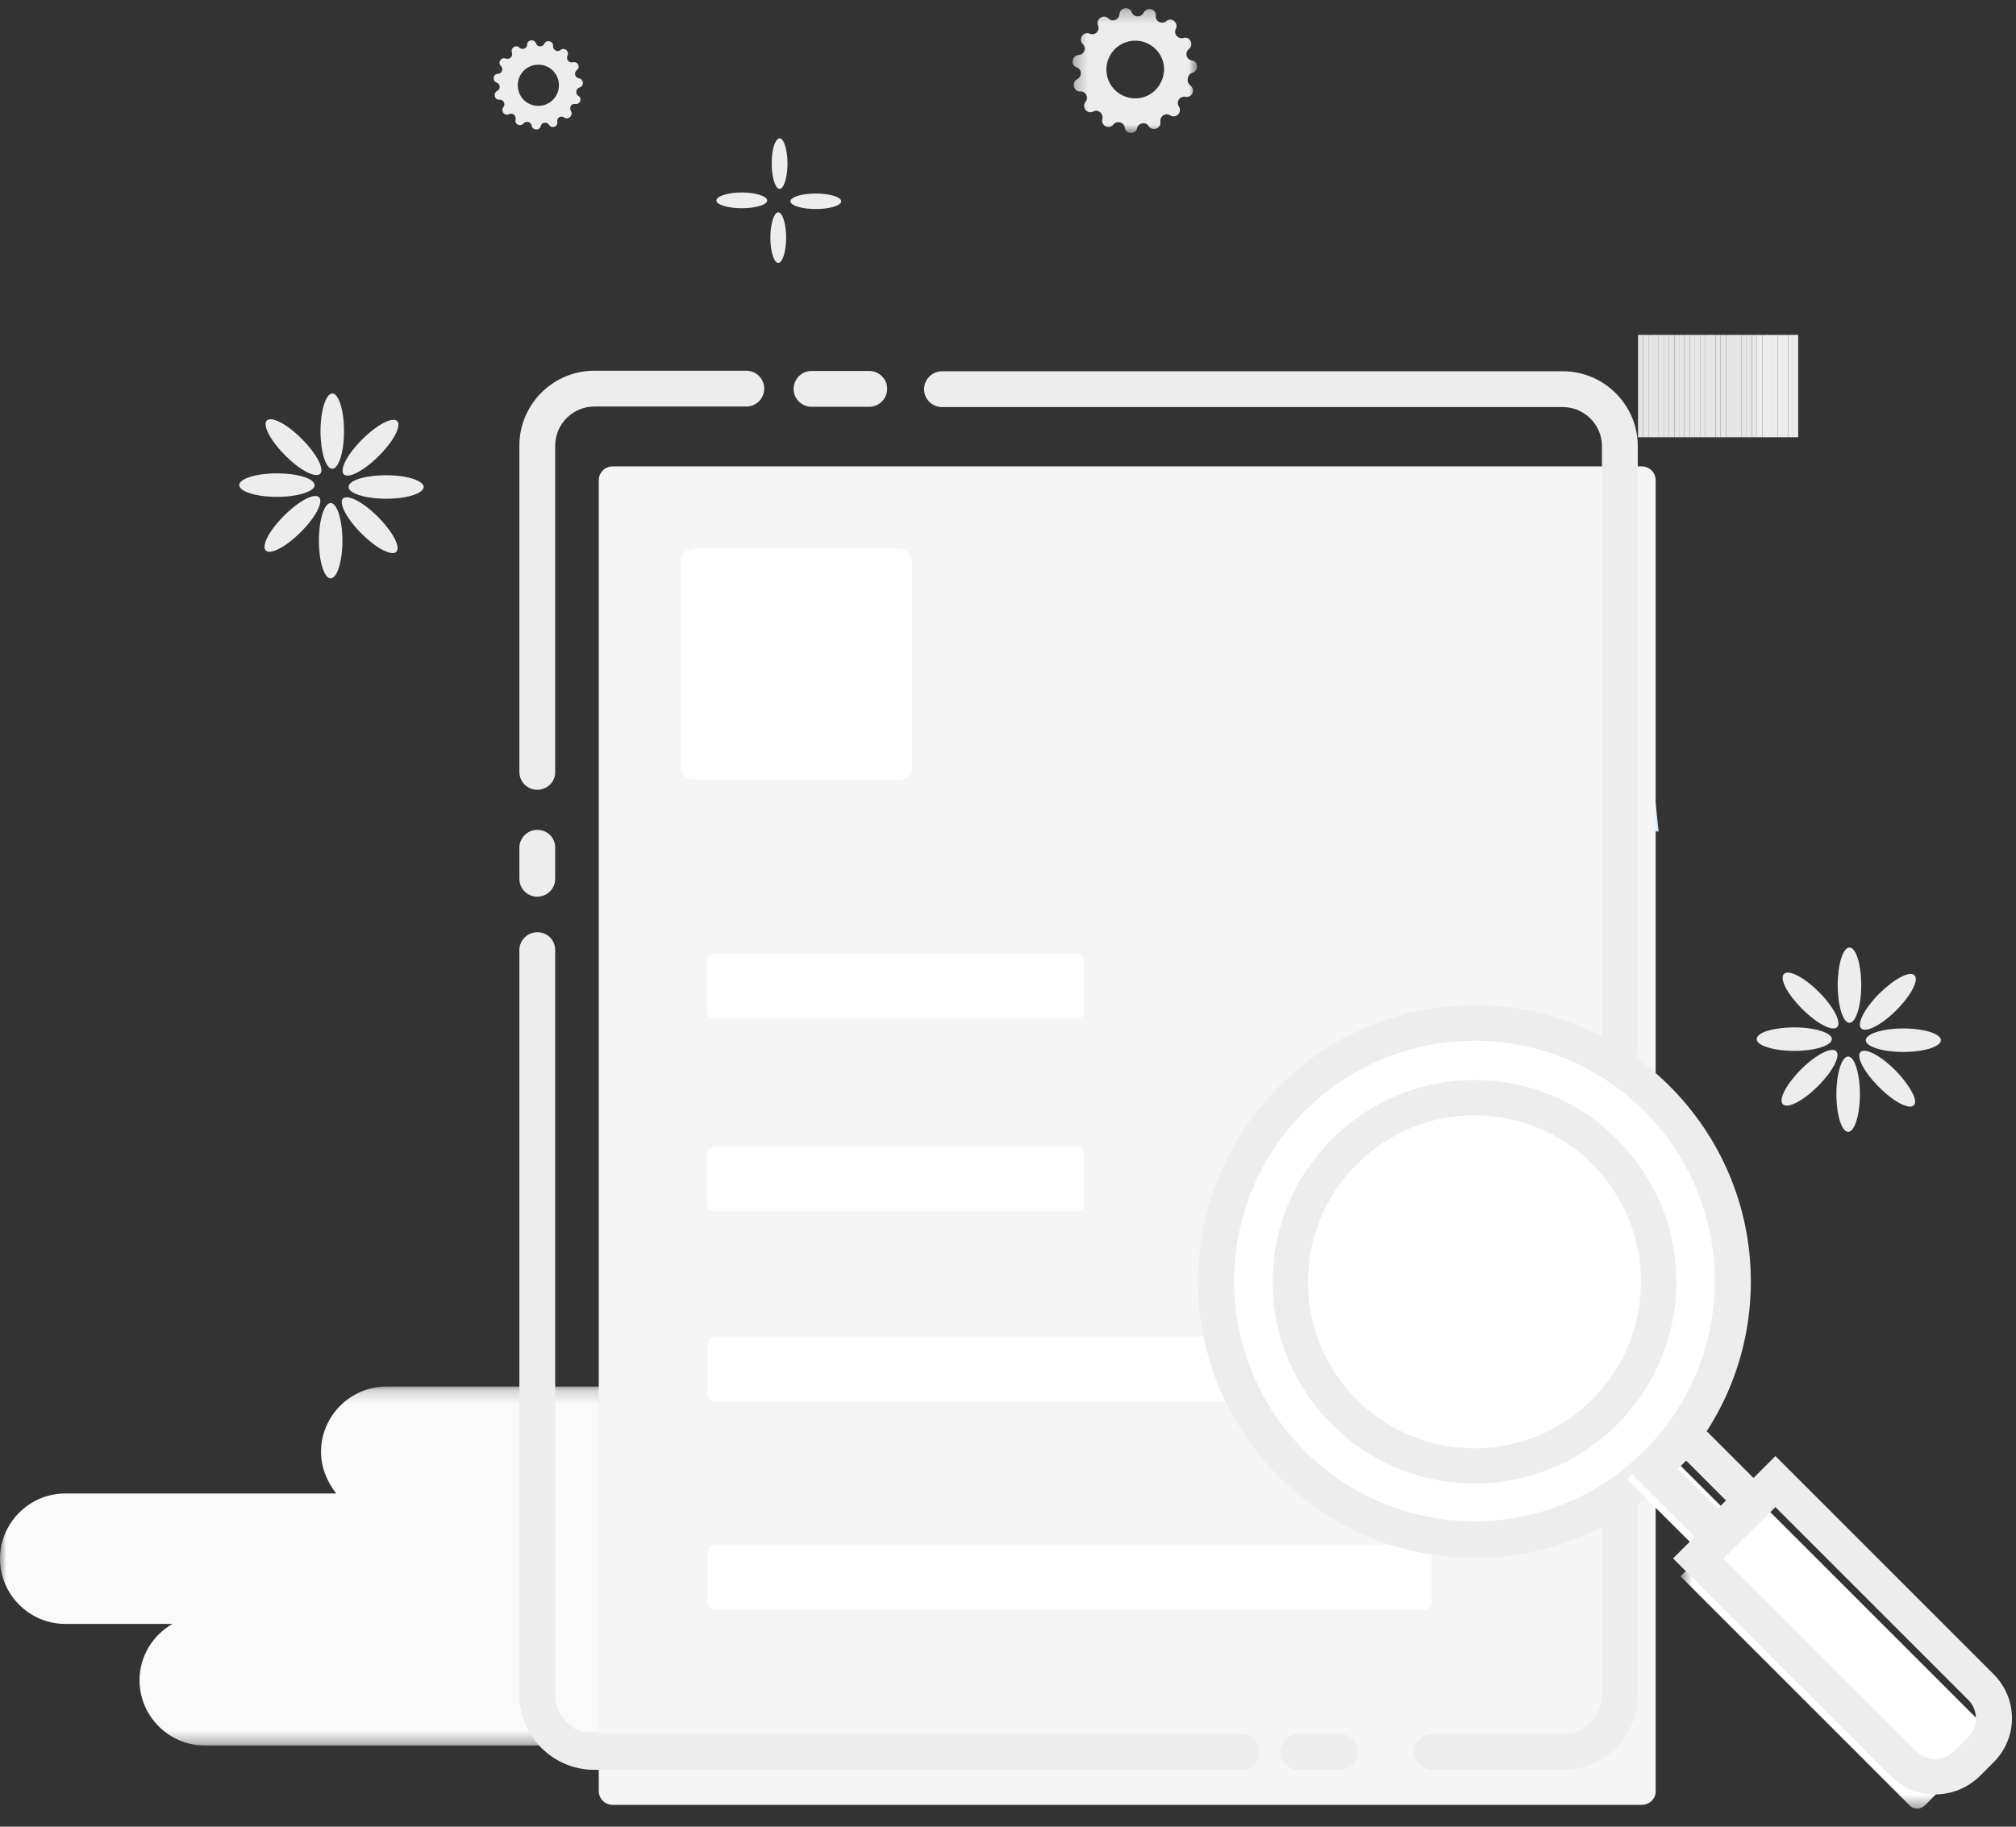 <?xml version="1.0" encoding="UTF-8"?>
<svg width="160px" height="145px" viewBox="0 0 160 145" version="1.1" xmlns="http://www.w3.org/2000/svg" xmlns:xlink="http://www.w3.org/1999/xlink">
    <rect x="0" y="0" width="160" height="145" fill="#333333" stroke="none"/>
    <!-- Generator: Sketch 49 (51002) - http://www.bohemiancoding.com/sketch -->
    <title>ic_metadata</title>
    <desc>Created with Sketch.</desc>
    <defs>
        <polygon id="path-1" points="0 28.677 0 0.186 93.365 0.186 93.365 28.677"></polygon>
        <polygon id="path-3" points="25.128 24.615 0.583 24.615 0.583 0.07 25.128 0.07 25.128 24.615"></polygon>
        <polygon id="path-5" points="0.265 0.244 10.157 0.244 10.157 10.153 0.265 10.153 0.265 0.244"></polygon>
        <polygon id="path-7" points="0 143.158 159.683 143.158 159.683 0.244 0 0.244"></polygon>
    </defs>
    <g id="Symbols" stroke="none" stroke-width="1" fill="none" fill-rule="evenodd">
        <g id="ic_metadata">
            <g>
                <polygon id="Fill-1" fill="#BAECFF" points="80.424 66.002 83.458 66.002 83.458 37.468 80.424 37.468"></polygon>
                <polygon id="Fill-2" fill="#BBECFF" points="83.458 66.002 86.471 66.002 86.471 37.468 83.458 37.468"></polygon>
                <polygon id="Fill-3" fill="#BDECFF" points="86.45 66.002 89.462 66.002 89.462 37.468 86.45 37.468"></polygon>
                <polygon id="Fill-4" fill="#C0EDFF" points="89.462 66.002 92.496 66.002 92.496 37.468 89.462 37.468"></polygon>
                <polygon id="Fill-5" fill="#C1EDFF" points="92.496 66.002 95.508 66.002 95.508 37.468 92.496 37.468"></polygon>
                <polygon id="Fill-6" fill="#C2EDFF" points="95.487 66.002 98.499 66.002 98.499 37.468 95.487 37.468"></polygon>
                <polygon id="Fill-7" fill="#C3EDFF" points="98.499 66.002 101.533 66.002 101.533 37.468 98.499 37.468"></polygon>
                <polygon id="Fill-8" fill="#C4EDFF" points="101.533 66.002 104.545 66.002 104.545 37.468 101.533 37.468"></polygon>
                <polygon id="Fill-9" fill="#C5EDFF" points="104.524 66.002 107.537 66.002 107.537 37.468 104.524 37.468"></polygon>
                <polygon id="Fill-10" fill="#C5EEFF" points="107.537 66.002 110.57 66.002 110.57 37.468 107.537 37.468"></polygon>
                <polygon id="Fill-11" fill="#C5EEFF" points="110.57 66.002 113.583 66.002 113.583 37.468 110.57 37.468"></polygon>
                <polygon id="Fill-12" fill="#C6EEFF" points="113.562 66.002 116.575 66.002 116.575 37.468 113.562 37.468"></polygon>
                <polygon id="Fill-13" fill="#C7EEFF" points="116.575 66.002 119.608 66.002 119.608 37.468 116.575 37.468"></polygon>
                <polygon id="Fill-14" fill="#C8EEFF" points="119.566 66.002 122.6 66.002 122.6 37.468 119.566 37.468"></polygon>
                <polygon id="Fill-15" fill="#C9EEFF" points="122.6 66.002 125.612 66.002 125.612 37.468 122.6 37.468"></polygon>
                <polygon id="Fill-16" fill="#CDEFFF" points="125.612 66.002 128.646 66.002 128.646 37.468 125.612 37.468"></polygon>
                <polygon id="Fill-17" fill="#CEEFFF" points="131.637 66.001 128.603 66.001 128.603 37.468"></polygon>
                <g id="Group-87" transform="translate(0, 0.404)">
                    <g id="Group-20" transform="translate(0, 109.474)">
                        <mask id="mask-2" fill="white">
                            <use xlink:href="#path-1"></use>
                        </mask>
                        <g id="Clip-19"></g>
                        <path d="M88.189,0.186 L30.655,0.186 C27.812,0.186 25.479,2.52 25.479,5.363 C25.479,6.614 25.966,7.76 26.688,8.672 L5.176,8.672 C2.334,8.672 -0,11.005 -0,13.849 C-0,16.691 2.334,19.025 5.176,19.025 L13.683,19.025 C12.114,19.937 11.074,21.592 11.074,23.501 C11.074,26.344 13.408,28.677 16.25,28.677 L73.784,28.677 C76.627,28.677 78.961,26.344 78.961,23.501 C78.961,20.659 76.627,18.325 73.784,18.325 L65.277,18.325 C66.847,17.413 67.887,15.758 67.887,13.849 C67.887,12.597 67.399,11.451 66.678,10.539 L88.189,10.539 C91.032,10.539 93.365,8.205 93.365,5.363 C93.365,2.52 91.032,0.186 88.189,0.186" id="Fill-18" fill="#FAFAFA" mask="url(#mask-2)"></path>
                    </g>
                    <path d="M130.3,142.861 L48.624,142.861 C48.008,142.861 47.521,142.373 47.521,141.758 L47.521,37.721 C47.521,37.106 48.008,36.618 48.624,36.618 L130.3,36.618 C130.916,36.618 131.403,37.106 131.403,37.721 L131.403,141.758 C131.425,142.352 130.936,142.861 130.3,142.861" id="Fill-21" fill="#F5F5F5"></path>
                    <path d="M85.431,80.468 L56.728,80.468 C56.388,80.468 56.113,80.193 56.113,79.854 L56.113,75.929 C56.113,75.589 56.388,75.313 56.728,75.313 L85.431,75.313 C85.771,75.313 86.047,75.589 86.047,75.929 L86.047,79.854 C86.089,80.15 85.792,80.468 85.431,80.468 M85.431,95.764 L56.728,95.764 C56.388,95.764 56.113,95.488 56.113,95.15 L56.113,91.225 C56.113,90.885 56.388,90.609 56.728,90.609 L85.431,90.609 C85.771,90.609 86.047,90.885 86.047,91.225 L86.047,95.15 C86.089,95.446 85.792,95.764 85.431,95.764" id="Fill-23" fill="#FFFFFF"></path>
                    <path d="M128.561,84.224 C127.797,84.224 127.139,83.609 127.139,82.802 L127.139,35.006 C127.139,33.309 125.739,31.909 124.042,31.909 L74.76,31.909 C73.997,31.909 73.339,31.293 73.339,30.487 C73.339,29.723 73.975,29.066 74.76,29.066 L124.042,29.066 C127.309,29.066 129.982,31.739 129.982,35.006 L129.982,82.802 C130.003,83.609 129.367,84.224 128.561,84.224 M124.042,140.082 L113.647,140.082 C112.883,140.082 112.226,139.466 112.226,138.66 C112.226,137.896 112.84,137.239 113.647,137.239 L124.042,137.239 C125.739,137.239 127.139,135.839 127.139,134.142 L127.139,119.185 C127.139,118.421 127.754,117.764 128.561,117.764 C129.324,117.764 129.982,118.379 129.982,119.185 L129.982,134.142 C130.003,137.43 127.309,140.082 124.042,140.082 M106.37,140.082 L103.06,140.082 C102.297,140.082 101.639,139.466 101.639,138.66 C101.639,137.896 102.255,137.239 103.06,137.239 L106.37,137.239 C107.134,137.239 107.792,137.854 107.792,138.66 C107.792,139.466 107.134,140.082 106.37,140.082 M98.542,140.082 L47.16,140.082 C43.893,140.082 41.22,137.408 41.22,134.142 L41.22,75.017 C41.22,74.253 41.835,73.596 42.641,73.596 C43.447,73.596 44.063,74.21 44.063,75.017 L44.063,134.142 C44.063,135.839 45.463,137.239 47.16,137.239 L98.542,137.239 C99.306,137.239 99.963,137.854 99.963,138.66 C99.963,139.466 99.348,140.082 98.542,140.082 M42.641,70.774 C41.878,70.774 41.22,70.158 41.22,69.352 L41.22,66.891 C41.22,66.127 41.835,65.47 42.641,65.47 C43.447,65.47 44.063,66.085 44.063,66.891 L44.063,69.352 C44.063,70.158 43.406,70.774 42.641,70.774 M42.641,62.288 C41.878,62.288 41.22,61.673 41.22,60.866 L41.22,34.964 C41.22,31.696 43.893,29.024 47.16,29.024 L59.231,29.024 C59.995,29.024 60.653,29.638 60.653,30.445 C60.653,31.208 60.037,31.866 59.231,31.866 L47.16,31.866 C45.463,31.866 44.063,33.266 44.063,34.964 L44.063,60.909 C44.063,61.673 43.406,62.288 42.641,62.288 M68.99,31.887 L64.408,31.887 C63.644,31.887 62.986,31.272 62.986,30.466 C62.986,29.702 63.601,29.044 64.408,29.044 L68.99,29.044 C69.754,29.044 70.411,29.66 70.411,30.466 C70.411,31.251 69.754,31.887 68.99,31.887" id="Fill-25" fill="#EDEDED"></path>
                    <path d="M112.989,127.353 L56.77,127.353 C56.431,127.353 56.155,127.077 56.155,126.738 L56.155,122.813 C56.155,122.473 56.431,122.198 56.77,122.198 L113.01,122.198 C113.35,122.198 113.625,122.473 113.625,122.813 L113.625,126.738 C113.625,127.056 113.35,127.353 112.989,127.353 M111.334,110.848 L56.77,110.848 C56.431,110.848 56.155,110.572 56.155,110.233 L56.155,106.308 C56.155,105.969 56.431,105.693 56.77,105.693 L111.377,105.693 C111.716,105.693 111.992,105.969 111.992,106.308 L111.992,110.233 C111.992,110.572 111.673,110.848 111.334,110.848" id="Fill-27" fill="#FFFFFF"></path>
                    <path d="M117.02,115.918 C108.958,115.918 102.382,109.384 102.382,101.28 C102.382,93.219 108.916,86.642 117.02,86.642 C125.081,86.642 131.658,93.176 131.658,101.28 C131.637,109.384 125.103,115.918 117.02,115.918" id="Fill-29" fill="#EEF8F9"></path>
                    <path d="M117.02,80.83 C105.691,80.83 96.506,90.015 96.506,101.344 C96.506,112.672 105.691,121.858 117.02,121.858 C128.349,121.858 137.534,112.672 137.534,101.344 C137.534,89.994 128.37,80.83 117.02,80.83" id="Path" fill="#FFFFFF"></path>
                    <path d="M117.02,82.208 C106.497,82.208 97.948,90.758 97.948,101.28 C97.948,111.803 106.497,120.352 117.02,120.352 C127.542,120.352 136.092,111.803 136.092,101.28 C136.113,90.801 127.564,82.208 117.02,82.208 M117.02,123.258 C104.928,123.258 95.084,113.415 95.084,101.322 C95.084,89.23 104.928,79.387 117.02,79.387 C129.112,79.387 138.955,89.23 138.955,101.322 C138.955,113.415 129.133,123.258 117.02,123.258" id="Fill-31" fill="#EDEDED"></path>
                    <polygon id="Fill-33" fill="#FFFFFF" points="129.133 117.021 131.806 114.369 137.577 120.14 134.925 122.792"></polygon>
                    <path d="M106.667,102.023 C106.285,102.023 105.967,101.705 105.967,101.323 C105.967,100.622 106.031,99.901 106.179,99.201 C106.328,98.48 106.519,97.78 106.794,97.08 C107.176,96.168 107.664,95.298 108.28,94.534 C108.513,94.216 108.979,94.194 109.298,94.386 C109.616,94.619 109.637,95.086 109.446,95.404 C108.916,96.104 108.471,96.825 108.152,97.632 C107.919,98.226 107.728,98.84 107.601,99.477 C107.494,100.071 107.431,100.686 107.431,101.323 C107.367,101.705 107.049,102.023 106.667,102.023 M110.783,93.749 C110.571,93.749 110.358,93.643 110.231,93.473 C109.998,93.155 110.062,92.71 110.38,92.455 C110.995,92.01 111.674,91.585 112.353,91.267 C112.692,91.097 113.116,91.267 113.286,91.606 C113.456,91.946 113.286,92.37 112.947,92.539 C112.331,92.816 111.759,93.155 111.207,93.579 C111.058,93.707 110.91,93.749 110.783,93.749" id="Fill-35" fill="#FFFFFF"></path>
                    <path d="M133.164,116.194 L136.325,119.355 L136.983,118.698 L133.822,115.537 L133.164,116.194 Z M136.325,123.407 L129.133,116.215 L133.801,111.548 L140.992,118.74 L136.325,123.407 Z M117.02,88.127 C109.764,88.127 103.803,94.046 103.803,101.344 C103.803,108.642 109.722,114.56 117.02,114.56 C124.318,114.56 130.237,108.642 130.237,101.344 C130.237,94.025 124.297,88.127 117.02,88.127 Z M117.02,117.361 C108.195,117.361 101.003,110.169 101.003,101.344 C101.003,92.519 108.195,85.327 117.02,85.327 C125.845,85.327 133.037,92.519 133.037,101.344 C133.058,110.148 125.866,117.361 117.02,117.361 Z" id="Fill-37" fill="#EDEDED"></path>
                    <g id="Group-41" transform="translate(132.794, 118.543)">
                        <mask id="mask-4" fill="white">
                            <use xlink:href="#path-3"></use>
                        </mask>
                        <g id="Clip-40"></g>
                        <path d="M24.874,19.46 L19.973,24.361 C19.634,24.701 19.06,24.701 18.764,24.361 L0.583,6.18 L6.692,0.07 L24.874,18.251 C25.213,18.59 25.213,19.099 24.874,19.46" id="Fill-39" fill="#FFFFFF" mask="url(#mask-4)"></path>
                    </g>
                    <path d="M136.771,123.301 L152.067,138.597 C152.894,139.424 154.251,139.424 155.1,138.597 L156.203,137.494 C156.627,137.069 156.819,136.56 156.819,136.009 C156.819,135.457 156.606,134.906 156.203,134.524 L140.907,119.228 L136.771,123.301 Z M153.551,142.033 C152.257,142.033 151.005,141.546 150.051,140.57 L132.782,123.301 L140.907,115.176 L158.218,132.487 C159.152,133.42 159.682,134.672 159.682,135.987 C159.682,137.303 159.152,138.554 158.218,139.488 L157.115,140.591 C156.097,141.567 154.845,142.033 153.551,142.033 Z" id="Fill-42" fill="#EDEDED"></path>
                    <path d="M71.281,61.503 L55.115,61.503 C54.5,61.503 54.013,61.015 54.013,60.4 L54.013,44.234 C54.013,43.619 54.5,43.131 55.115,43.131 L71.281,43.131 C71.896,43.131 72.384,43.619 72.384,44.234 L72.384,60.4 C72.406,60.972 71.917,61.503 71.281,61.503" id="Fill-44" fill="#FFFFFF"></path>
                    <g id="Group-48" transform="translate(84.858, 0)">
                        <mask id="mask-6" fill="white">
                            <use xlink:href="#path-5"></use>
                        </mask>
                        <g id="Clip-47"></g>
                        <path d="M5.24,7.405 C3.988,7.405 2.949,6.387 2.949,5.114 C2.949,3.863 3.968,2.823 5.24,2.823 C6.492,2.823 7.532,3.841 7.532,5.114 C7.489,6.409 6.492,7.405 5.24,7.405 M9.78,5.369 C10.311,5.221 10.268,4.457 9.738,4.393 C9.292,4.329 9.143,3.778 9.505,3.481 C9.928,3.141 9.568,2.441 9.059,2.611 C8.635,2.717 8.253,2.293 8.465,1.89 C8.698,1.402 8.126,0.914 7.701,1.275 C7.361,1.55 6.831,1.317 6.873,0.85 C6.916,0.299 6.174,0.087 5.898,0.617 C5.685,0.998 5.134,0.998 4.964,0.575 C4.753,0.044 4.031,0.193 3.988,0.723 C3.946,1.169 3.437,1.381 3.119,1.062 C2.737,0.681 2.079,1.105 2.291,1.614 C2.461,2.038 2.058,2.441 1.634,2.272 C1.103,2.059 0.7,2.717 1.082,3.099 C1.4,3.417 1.189,3.926 0.743,3.969 C0.191,4.011 0.085,4.775 0.594,4.945 C1.018,5.093 1.04,5.666 0.637,5.878 C0.149,6.111 0.361,6.896 0.87,6.854 C1.316,6.811 1.57,7.342 1.294,7.681 C0.955,8.106 1.443,8.7 1.91,8.445 C2.291,8.233 2.737,8.615 2.631,9.039 C2.482,9.57 3.182,9.909 3.501,9.484 C3.776,9.145 4.328,9.272 4.413,9.718 C4.477,10.269 5.283,10.312 5.389,9.761 C5.495,9.336 6.089,9.23 6.301,9.612 C6.619,10.057 7.319,9.782 7.234,9.272 C7.171,8.827 7.659,8.509 7.998,8.742 C8.444,9.061 9.016,8.509 8.698,8.042 C8.465,7.66 8.762,7.215 9.229,7.279 C9.78,7.384 10.056,6.663 9.568,6.345 C9.271,6.048 9.377,5.496 9.78,5.369" id="Fill-46" fill="#EDEDED" mask="url(#mask-6)"></path>
                    </g>
                    <path d="M42.726,8 C41.814,8 41.093,7.278 41.093,6.366 C41.093,5.453 41.814,4.732 42.726,4.732 C43.638,4.732 44.36,5.453 44.36,6.366 C44.36,7.278 43.617,8 42.726,8 M45.994,6.536 C46.375,6.43 46.332,5.878 45.951,5.814 C45.633,5.772 45.526,5.369 45.781,5.157 C46.1,4.924 45.845,4.436 45.463,4.542 C45.144,4.605 44.911,4.308 45.039,4.011 C45.208,3.672 44.805,3.311 44.487,3.566 C44.254,3.778 43.872,3.566 43.893,3.248 C43.936,2.866 43.363,2.696 43.193,3.078 C43.044,3.353 42.641,3.353 42.536,3.035 C42.387,2.654 41.835,2.759 41.835,3.142 C41.835,3.46 41.411,3.587 41.22,3.375 C40.944,3.099 40.499,3.417 40.626,3.757 C40.732,4.075 40.456,4.351 40.138,4.245 C39.756,4.096 39.48,4.563 39.756,4.839 C39.989,5.05 39.82,5.453 39.523,5.453 C39.141,5.453 39.035,6.005 39.417,6.154 C39.735,6.26 39.735,6.684 39.459,6.812 C39.12,6.982 39.247,7.533 39.629,7.512 C39.947,7.469 40.159,7.851 39.947,8.106 C39.714,8.424 40.053,8.827 40.392,8.657 C40.668,8.509 40.986,8.764 40.923,9.082 C40.817,9.464 41.305,9.697 41.538,9.4 C41.751,9.166 42.132,9.251 42.196,9.569 C42.26,9.952 42.811,9.994 42.917,9.612 C42.981,9.294 43.405,9.23 43.575,9.506 C43.787,9.845 44.296,9.654 44.232,9.273 C44.169,8.954 44.508,8.721 44.784,8.933 C45.124,9.145 45.506,8.764 45.315,8.403 C45.144,8.127 45.357,7.787 45.654,7.851 C46.036,7.915 46.248,7.406 45.887,7.193 C45.633,7.024 45.718,6.621 45.994,6.536" id="Fill-49" fill="#EDEDED"></path>
                    <path d="M149.16,78.453 C147.993,79.62 147.336,80.872 147.717,81.232 C148.078,81.593 149.33,80.956 150.496,79.79 C151.664,78.623 152.321,77.372 151.94,77.011 C151.578,76.629 150.348,77.287 149.16,78.453 M148.078,82.166 C148.078,82.505 148.651,82.803 149.563,82.972 C150.496,83.142 151.621,83.142 152.554,82.972 C153.488,82.803 154.04,82.484 154.04,82.166 C154.04,81.826 153.466,81.53 152.554,81.36 C151.621,81.19 150.496,81.19 149.563,81.36 C148.629,81.53 148.078,81.848 148.078,82.166 M150.433,84.563 C149.669,83.799 148.863,83.227 148.269,83.056 C147.696,82.887 147.441,83.142 147.611,83.715 C147.782,84.287 148.353,85.114 149.118,85.878 C149.882,86.643 150.687,87.215 151.281,87.385 C151.854,87.555 152.109,87.3 151.94,86.727 C151.748,86.154 151.175,85.327 150.433,84.563 M145.745,86.451 C145.745,88.106 146.169,89.442 146.678,89.442 C147.187,89.442 147.611,88.106 147.611,86.451 C147.611,84.796 147.187,83.46 146.678,83.46 C146.169,83.46 145.745,84.796 145.745,86.451 M144.281,85.815 C145.448,84.648 146.105,83.396 145.723,83.036 C145.363,82.675 144.111,83.312 142.944,84.478 C141.777,85.645 141.12,86.897 141.501,87.257 C141.884,87.618 143.114,86.982 144.281,85.815 M139.423,82.081 C139.423,82.42 139.995,82.718 140.907,82.887 C141.841,83.056 142.965,83.056 143.899,82.887 C144.832,82.718 145.383,82.399 145.383,82.081 C145.383,81.741 144.811,81.445 143.899,81.275 C142.965,81.105 141.841,81.105 140.907,81.275 C139.974,81.423 139.423,81.741 139.423,82.081 M143.029,79.683 C144.195,80.851 145.448,81.508 145.808,81.126 C146.169,80.765 145.532,79.514 144.366,78.347 C143.199,77.181 141.947,76.523 141.587,76.905 C141.205,77.287 141.862,78.517 143.029,79.683 M145.85,77.796 C145.85,79.45 146.275,80.787 146.784,80.787 C147.293,80.787 147.717,79.45 147.717,77.796 C147.717,76.141 147.293,74.804 146.784,74.804 C146.275,74.804 145.85,76.141 145.85,77.796 M28.745,34.475 C27.982,35.239 27.409,36.046 27.24,36.64 C27.07,37.212 27.325,37.467 27.897,37.297 C28.47,37.127 29.297,36.554 30.061,35.791 C30.825,35.027 31.398,34.221 31.567,33.627 C31.737,33.054 31.482,32.799 30.91,32.969 C30.337,33.139 29.51,33.712 28.745,34.475 M27.664,38.251 C27.664,38.591 28.237,38.888 29.149,39.058 C30.082,39.227 31.207,39.227 32.14,39.058 C33.074,38.888 33.625,38.57 33.625,38.251 C33.625,37.933 33.052,37.615 32.14,37.445 C31.207,37.276 30.082,37.276 29.149,37.445 C28.237,37.594 27.664,37.912 27.664,38.251 M29.998,40.627 C29.234,39.864 28.428,39.291 27.834,39.121 C27.24,38.952 27.006,39.207 27.176,39.779 C27.346,40.352 27.918,41.179 28.682,41.943 C29.446,42.707 30.252,43.279 30.846,43.449 C31.419,43.619 31.673,43.365 31.504,42.792 C31.334,42.219 30.761,41.392 29.998,40.627 M25.309,42.516 C25.309,44.171 25.733,45.507 26.242,45.507 C26.752,45.507 27.176,44.171 27.176,42.516 C27.176,40.861 26.752,39.524 26.242,39.524 C25.733,39.524 25.309,40.861 25.309,42.516 M23.866,41.837 C24.63,41.073 25.203,40.267 25.372,39.673 C25.543,39.101 25.288,38.845 24.715,39.016 C24.142,39.185 23.315,39.758 22.551,40.522 C21.788,41.285 21.214,42.091 21.045,42.685 C20.875,43.258 21.13,43.513 21.703,43.343 C22.275,43.174 23.103,42.6 23.866,41.837 M18.987,38.103 C18.987,38.612 20.324,39.036 21.979,39.036 C23.633,39.036 24.97,38.612 24.97,38.103 C24.97,37.594 23.633,37.17 21.979,37.17 C20.324,37.17 18.987,37.594 18.987,38.103 M22.636,35.748 C23.4,36.512 24.206,37.085 24.8,37.254 C25.372,37.424 25.627,37.17 25.457,36.597 C25.288,36.024 24.715,35.197 23.951,34.433 C23.187,33.669 22.382,33.096 21.788,32.927 C21.214,32.757 20.96,33.012 21.13,33.584 C21.299,34.157 21.873,34.985 22.636,35.748 M25.437,33.818 C25.437,35.472 25.861,36.809 26.37,36.809 C26.879,36.809 27.303,35.472 27.303,33.818 C27.303,32.163 26.879,30.826 26.37,30.826 C25.861,30.848 25.437,32.184 25.437,33.818" id="Fill-51" fill="#EDEDED"></path>
                    <path d="M62.732,15.573 C62.732,15.913 63.644,16.189 64.747,16.189 C65.85,16.189 66.763,15.913 66.763,15.573 C66.763,15.234 65.85,14.958 64.747,14.958 C63.644,14.958 62.732,15.234 62.732,15.573 M61.141,18.458 C61.141,19.179 61.268,19.837 61.459,20.198 C61.65,20.558 61.883,20.558 62.074,20.198 C62.265,19.837 62.392,19.179 62.392,18.458 C62.392,17.737 62.265,17.079 62.074,16.719 C61.883,16.358 61.65,16.358 61.459,16.719 C61.268,17.079 61.141,17.737 61.141,18.458 M56.855,15.51 C56.855,15.849 57.768,16.125 58.871,16.125 C59.974,16.125 60.886,15.849 60.886,15.51 C60.886,15.17 59.974,14.873 58.871,14.873 C57.768,14.873 56.855,15.17 56.855,15.51 M61.247,12.582 C61.247,13.303 61.374,13.961 61.565,14.322 C61.756,14.682 61.989,14.682 62.18,14.322 C62.371,13.961 62.498,13.303 62.498,12.582 C62.498,11.861 62.371,11.203 62.18,10.842 C61.989,10.482 61.756,10.482 61.565,10.842 C61.353,11.203 61.247,11.861 61.247,12.582" id="Fill-53" fill="#EDEDED"></path>
                    <mask id="mask-8" fill="white">
                        <use xlink:href="#path-7"></use>
                    </mask>
                    <g id="Clip-56"></g>
                    <polygon id="Fill-55" fill="#E6E6E6" mask="url(#mask-8)" points="130.003 34.305 130.406 34.305 130.406 26.18 130.003 26.18"></polygon>
                    <polygon id="Fill-57" fill="#E6E6E6" mask="url(#mask-8)" points="130.406 34.305 130.83 34.305 130.83 26.18 130.406 26.18"></polygon>
                    <polygon id="Fill-58" fill="#E6E6E6" mask="url(#mask-8)" points="130.83 34.305 131.254 34.305 131.254 26.18 130.83 26.18"></polygon>
                    <polygon id="Fill-59" fill="#E6E6E6" mask="url(#mask-8)" points="131.212 34.305 131.637 34.305 131.637 26.18 131.212 26.18"></polygon>
                    <polygon id="Fill-60" fill="#E6E6E6" mask="url(#mask-8)" points="131.637 34.305 132.04 34.305 132.04 26.18 131.637 26.18"></polygon>
                    <polygon id="Fill-61" fill="#E6E6E6" mask="url(#mask-8)" points="132.04 34.305 132.464 34.305 132.464 26.18 132.04 26.18"></polygon>
                    <polygon id="Fill-62" fill="#E6E6E6" mask="url(#mask-8)" points="132.464 34.305 132.888 34.305 132.888 26.18 132.464 26.18"></polygon>
                    <polygon id="Fill-63" fill="#E6E6E6" mask="url(#mask-8)" points="132.889 34.305 133.292 34.305 133.292 26.18 132.889 26.18"></polygon>
                    <polygon id="Fill-64" fill="#E6E6E6" mask="url(#mask-8)" points="133.27 34.305 133.674 34.305 133.674 26.18 133.27 26.18"></polygon>
                    <polygon id="Fill-65" fill="#E6E6E6" mask="url(#mask-8)" points="133.673 34.305 134.097 34.305 134.097 26.18 133.673 26.18"></polygon>
                    <polygon id="Fill-66" fill="#E6E6E6" mask="url(#mask-8)" points="134.097 34.305 134.522 34.305 134.522 26.18 134.097 26.18"></polygon>
                    <polygon id="Fill-67" fill="#E6E6E6" mask="url(#mask-8)" points="134.522 34.305 134.925 34.305 134.925 26.18 134.522 26.18"></polygon>
                    <polygon id="Fill-68" fill="#E6E6E6" mask="url(#mask-8)" points="134.925 34.305 135.349 34.305 135.349 26.18 134.925 26.18"></polygon>
                    <polygon id="Fill-69" fill="#E6E6E6" mask="url(#mask-8)" points="135.349 34.305 135.773 34.305 135.773 26.18 135.349 26.18"></polygon>
                    <polygon id="Fill-70" fill="#E6E6E6" mask="url(#mask-8)" points="135.731 34.305 136.155 34.305 136.155 26.18 135.731 26.18"></polygon>
                    <polygon id="Fill-71" fill="#E6E6E6" mask="url(#mask-8)" points="136.155 34.305 136.558 34.305 136.558 26.18 136.155 26.18"></polygon>
                    <polygon id="Fill-72" fill="#E6E6E6" mask="url(#mask-8)" points="136.558 34.305 136.983 34.305 136.983 26.18 136.558 26.18"></polygon>
                    <polygon id="Fill-73" fill="#E6E6E6" mask="url(#mask-8)" points="136.983 34.305 137.407 34.305 137.407 26.18 136.983 26.18"></polygon>
                    <polygon id="Fill-74" fill="#E6E6E6" mask="url(#mask-8)" points="137.407 34.305 137.81 34.305 137.81 26.18 137.407 26.18"></polygon>
                    <polygon id="Fill-75" fill="#E6E6E6" mask="url(#mask-8)" points="137.789 34.305 138.192 34.305 138.192 26.18 137.789 26.18"></polygon>
                    <polygon id="Fill-76" fill="#E6E6E6" mask="url(#mask-8)" points="138.192 34.305 138.616 34.305 138.616 26.18 138.192 26.18"></polygon>
                    <polygon id="Fill-77" fill="#E6E6E6" mask="url(#mask-8)" points="138.616 34.305 139.041 34.305 139.041 26.18 138.616 26.18"></polygon>
                    <polygon id="Fill-78" fill="#E6E6E6" mask="url(#mask-8)" points="139.041 34.305 139.444 34.305 139.444 26.18 139.041 26.18"></polygon>
                    <polygon id="Fill-79" fill="#EDEDED" mask="url(#mask-8)" points="139.444 34.305 139.868 34.305 139.868 26.18 139.444 26.18"></polygon>
                    <polygon id="Fill-80" fill="#EDEDED" mask="url(#mask-8)" points="139.868 34.305 140.292 34.305 140.292 26.18 139.868 26.18"></polygon>
                    <polygon id="Fill-81" fill="#EDEDED" mask="url(#mask-8)" points="140.25 34.305 140.674 34.305 140.674 26.18 140.25 26.18"></polygon>
                    <polygon id="Fill-82" fill="#EDEDED" mask="url(#mask-8)" points="140.674 34.305 141.077 34.305 141.077 26.18 140.674 26.18"></polygon>
                    <polygon id="Fill-83" fill="#EDEDED" mask="url(#mask-8)" points="141.077 34.305 141.502 34.305 141.502 26.18 141.077 26.18"></polygon>
                    <polygon id="Fill-84" fill="#EDEDED" mask="url(#mask-8)" points="141.502 34.305 141.926 34.305 141.926 26.18 141.502 26.18"></polygon>
                    <polygon id="Fill-85" fill="#EDEDED" mask="url(#mask-8)" points="141.926 34.305 142.329 34.305 142.329 26.18 141.926 26.18"></polygon>
                    <polygon id="Fill-86" fill="#EDEDED" mask="url(#mask-8)" points="142.307 34.305 142.711 34.305 142.711 26.18 142.307 26.18"></polygon>
                </g>
            </g>
        </g>
    </g>
</svg>